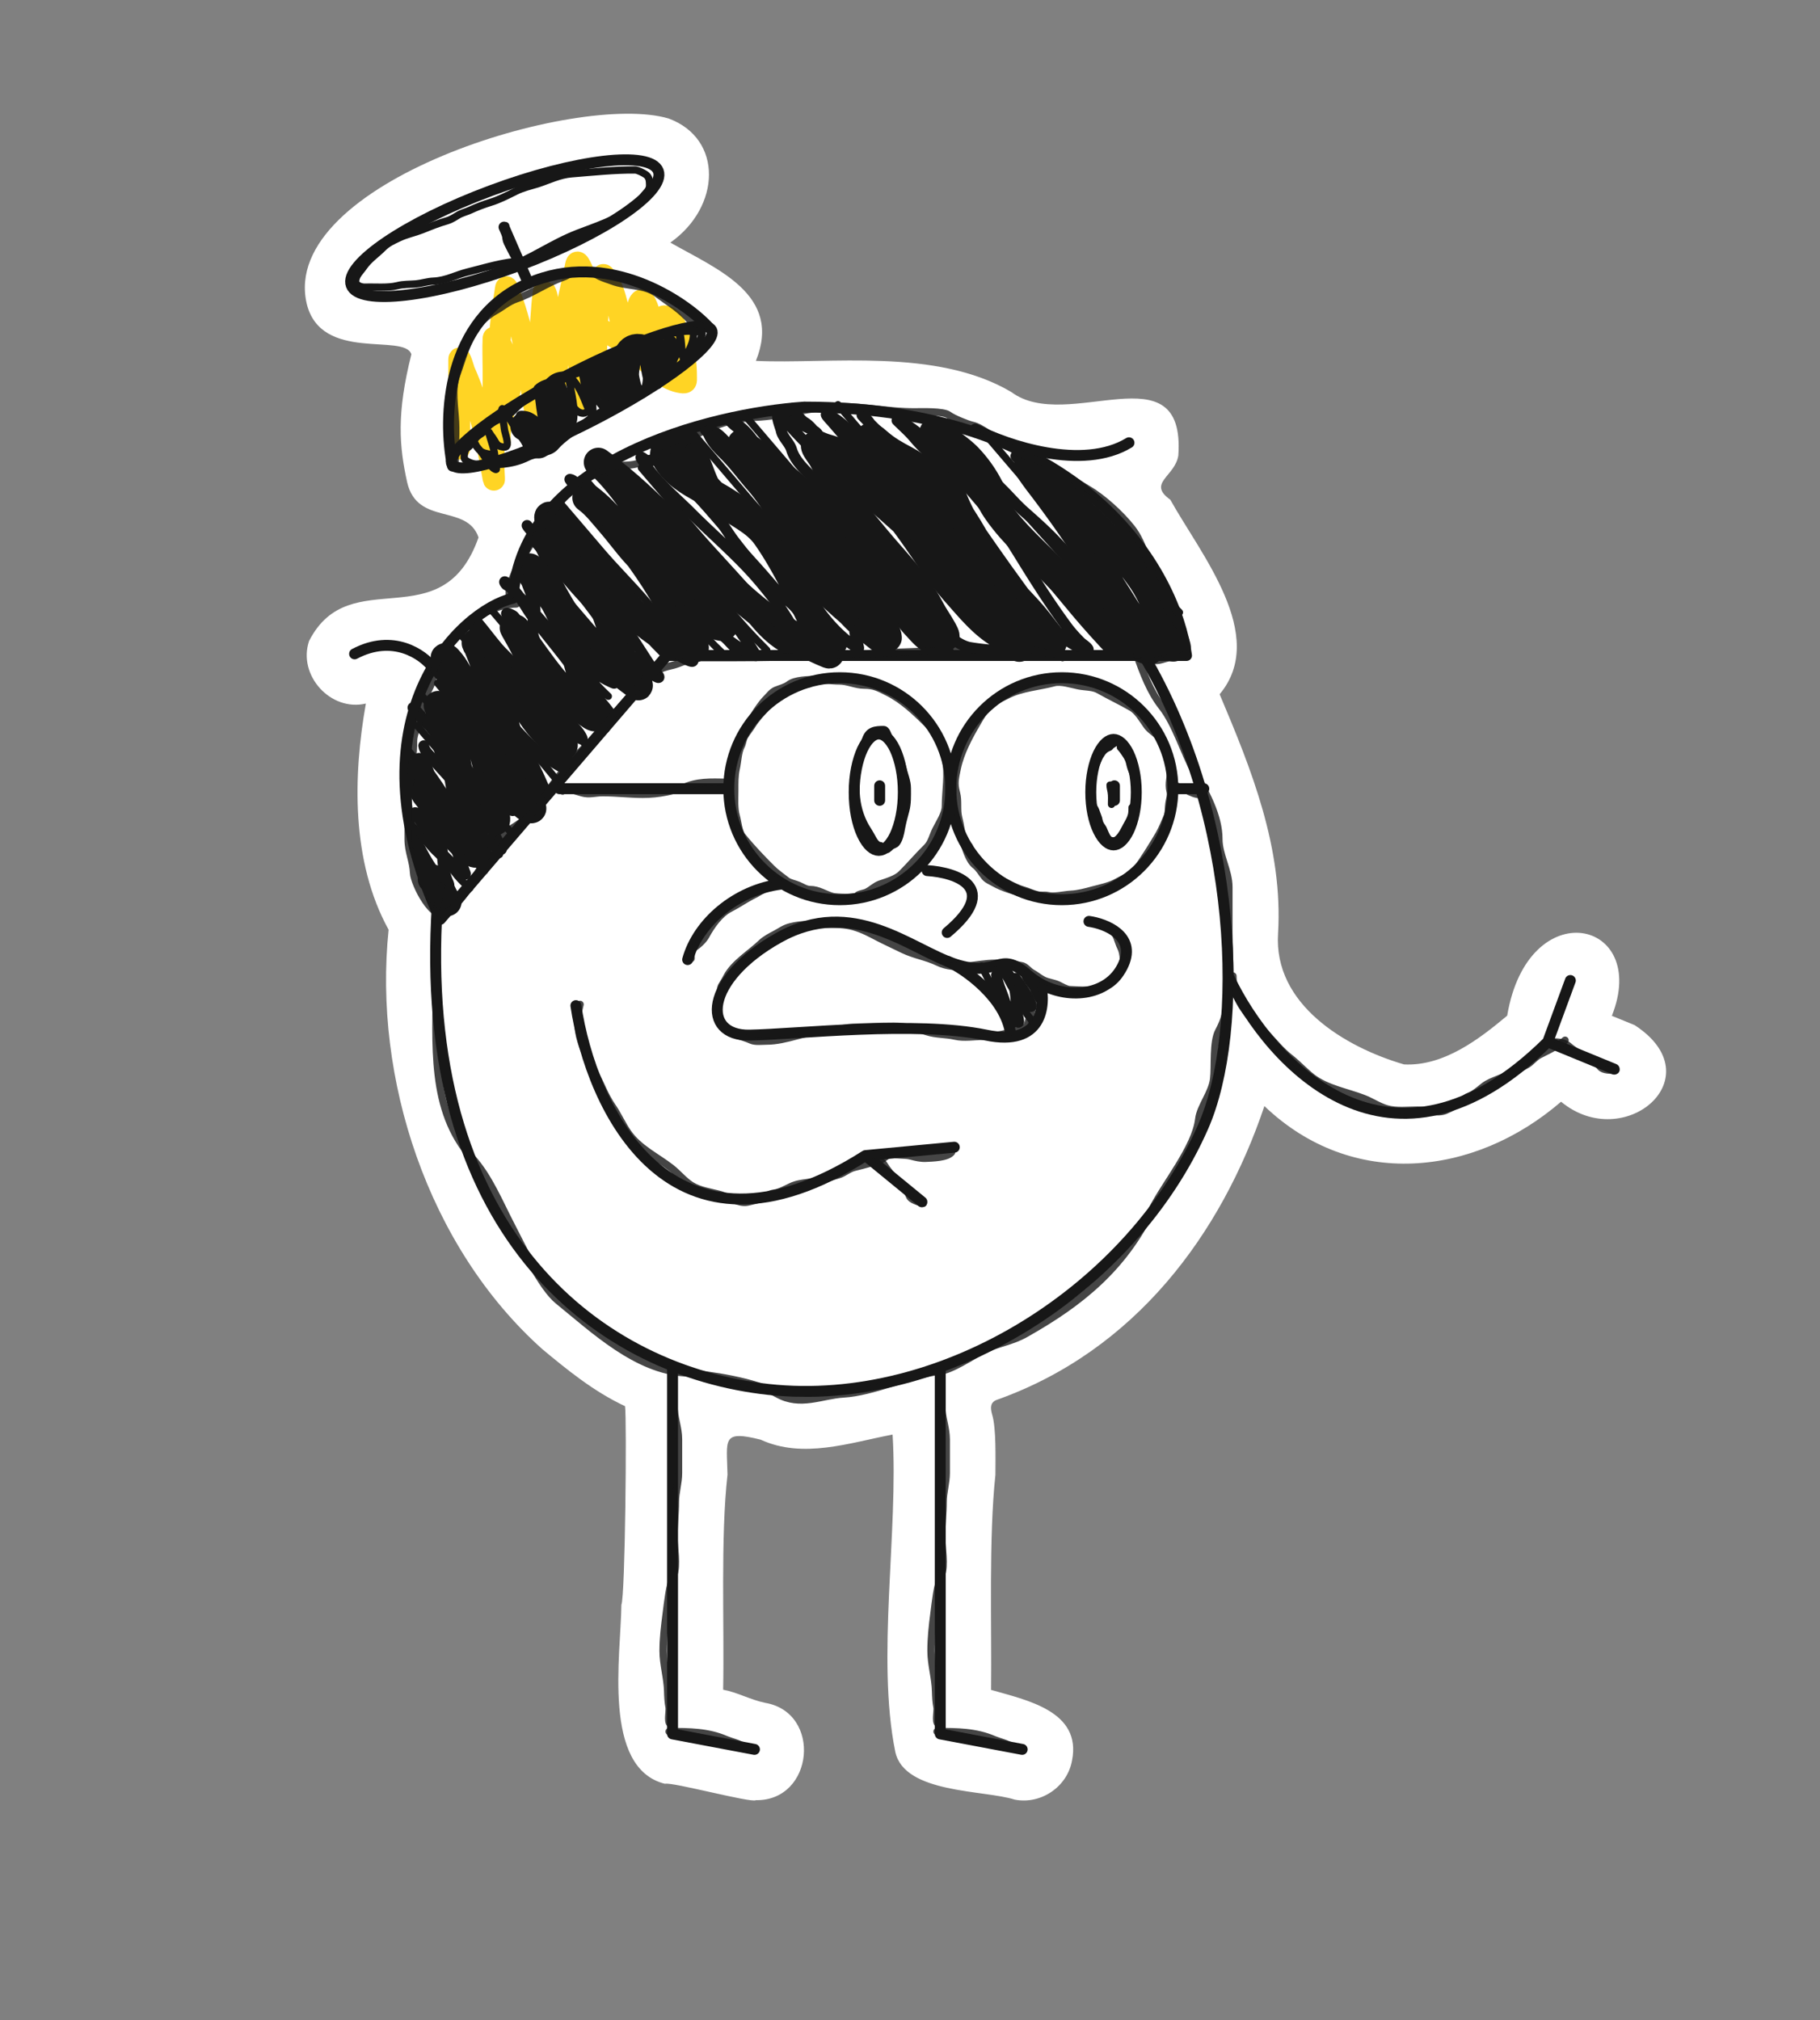 <svg width="400" height="444" fill="none" xmlns="http://www.w3.org/2000/svg"
  ><rect width="100%" height="100%" fill="#808080" stroke="none"/><path
    d="m359.252 225.32-5-2.04c8.44-21.2-18.44-27.28-23-.04-6.2 5.2-14 11.16-22.68 10.72-13-3.8-28.68-13.2-27.68-28.76 1.12-18.84-5.84-36.04-12.84-52.6 10.76-12.88-4.24-30.88-10.84-42.76-5.16-3.68 1.04-5.08 1.76-9.72 1.64-23.68-24.4-4.72-36.72-13.96-16.6-9.8-40.08-6.08-56.12-6.84 5.88-14.56-8.6-20.16-18.8-26 11.12-7.84 11.64-22.84-.4-27.28-20.16-5.92-85.72 14.2-79.52 40.72 3.16 12.96 21.52 6.4 23 11.12-3.28 13.04-2.68 20.2-.92 28.16 2.24 9.6 13.08 4.6 15.68 12.08-7.96 22.64-28.28 5.2-37.24 22.76-2.56 7.52 4.72 15.6 12.48 13.76-2.8 15.72-3.28 34.72 5 49.72-3.4 32.6 8.56 69.68 33.84 92.24 5.08 4.2 11.08 9.2 18.12 12.48.4 2.92.04 41.68-.8 43.64-.12 11.08-4.28 35.92 9.56 39.36 1.44-.48 19.04 4.28 20 3.6 12.76.2 14.6-19.28 2-21.4-3.24-.68-6.12-2.32-9.2-2.88.28-14.24-.6-33.44.96-47.28-.16-7.72-1.32-9.84 7.28-7.68 9.32 4.28 19.56.68 29-1.12 1.32 21.12-3.6 49.2.6 69.76 2 9.2 19.56 8.32 26.24 10.48 5.76 1.12 11.56-2.8 12.6-8.6 2.16-10.88-10.04-13.28-17.8-15.52.16-14.24-.52-33.44.96-47.28 0-3.52.2-10.24-.72-13.24-.44-1.52-.44-2.76 1.16-3.28 30.24-10.8 49.16-36.28 58.68-64.52 19.24 18.4 46.04 15.56 65.2-.96 13.88 11.48 33.76-5.4 16.16-16.84Z"
    fill="#fff"
  /><path
    d="M100.927 98.624V79.073c0-1.304.986 2.219 1.123 2.53 3.243 7.344 4.929 14.887 6.273 22.755.468 2.741.149-.368.149-1.497V81.199c0-2.264-.113-4.564 0-6.827.043-.85 1.634 1.51 1.677 1.587 1.383 2.49 1.976 5.754 1.976 8.593 0 2.022-.851 3.837-1.377 5.749-.564 2.05-.928 3.99-.928 6.123v1.482c0-2.683-.305-5.413-.404-8.1-.226-6.088.146-12.152.673-18.218.223-2.565.603-5.07 1.018-7.605.072-.439.073-1.376.449-.48 3.234 7.7 4.37 16.123 5.659 24.328.35 2.226.695 4.468.958 6.706.221 1.877.27.788.27-.494 0-9.057-.016-18.011.748-27.036.071-.836.147-1.656.27-2.486.004-.025.109-.761.12-.748 1.206 1.61.739 5.53.748 7.365.031 5.986-.436 12.58 1.198 18.414.335 1.196.419.696.419-.344 0-5.266.602-10.443 1.497-15.63.824-4.774 1.932-9.484 2.934-14.221.286-1.35.331-2.557 1.228-.764 2.214 4.428 2.964 9.535 2.964 14.432 0 3.182.269 6.381.269 9.536 0 3.984.179-7.968.405-11.947.152-2.685.38-5.278.793-7.934.015-.094.237-2.653.689-2.2 1.658 1.658 2.392 4.637 2.964 6.796.962 3.636 1.424 7.222 1.677 10.959.1 1.487.209 2.94.209 4.43 0 1.744.051.175.15-.748.431-4 1.133-7.974 2.006-11.901.174-.785.386-3.534 1.198-3.997 1.723-.985 3.631 11.784 3.652 13.353.003.199-.106 1.955.06.958.401-2.403.542-4.815.689-7.245.031-.518-.332-3.563.659-3.563 2.063 0 3.078 3.699 3.563 5.135.909 2.69 1.227 5.422 1.227 8.248 0 .98.12 1.292-1.033 1.123-3.246-.475-6.017-3.133-8.383-5.195-2.69-2.344-5.441-4.465-8.638-6.078-1.794-.905-3.563-1.606-5.12-2.904-.493-.41-1.348-1.872-1.348-.629 0 6.076 1.617 12.131 1.617 18.205 0 5.271-.808-10.523-.808-15.795 0-2.42.014-4.782.254-7.185.12-1.199.015 1.018.015 1.302"
    stroke="#FFD424"
    stroke-width="4.8"
    stroke-linecap="round"
  /><path
    d="M96.852 190.4c-.44 4.04-.76 7.92-.92 11.72-3.28 69.88 36.36 99.32 72.96 103.28 38.6 4.2 79.92-22.12 95.56-57.8 9.16-20.92 8.04-67.8-13.16-103.68"
    stroke="#171717"
    stroke-width="2.4"
  /><path
    d="M184.572 197.76c13.475 0 24.4-10.924 24.4-24.4 0-13.476-10.925-24.4-24.4-24.4-13.476 0-24.4 10.924-24.4 24.4 0 13.476 10.924 24.4 24.4 24.4Z"
    stroke="#171717"
    stroke-width="2.4"
    stroke-linecap="round"
    stroke-linejoin="round"
  /><path
    d="M233.372 197.76c13.475 0 24.4-10.924 24.4-24.4 0-13.476-10.925-24.4-24.4-24.4-13.476 0-24.4 10.924-24.4 24.4 0 13.476 10.924 24.4 24.4 24.4ZM159.972 173.36h-37M264.572 173.36h-6.8M203.772 191.36c6.4.4 16.24 3.68 4.4 13.6M270.172 215c9 18.88 35.6 48.08 70 14m0 0 4.96-13.48m-4.96 13.48 14.6 6M126.572 221.04c3.32 22.4 20.72 60.32 63.64 32.96m0 0 19.52-1.84m-19.52 1.84 12.4 10.16M147.812 301.12v80l18 3.4M206.652 301.12v80l18 3.4"
    stroke="#171717"
    stroke-width="2.4"
    stroke-linecap="round"
    stroke-linejoin="round"
  /><path
    d="M260.772 144.08h-114.2l-49.8 58c-20.4-44.4 4.4-67.88 16-70.6 1.76-30.24 43.4-40.6 64-42 61.6 0 81.64 36.4 84 54.6Z"
    stroke="#171717"
    stroke-width="2.4"
    stroke-linejoin="round"
  /><path
    d="M99.452 102.44c-2.2-10.64-1.44-32.24 16.64-40.16 17.28-7.56 34.2 3.72 39.68 9.68"
    stroke="#171717"
    stroke-width="2.4"
    stroke-linecap="round"
    stroke-linejoin="round"
  /><path
    d="M114.01 58.402c18.634-6.937 32.365-16.253 30.669-20.808-1.695-4.555-18.176-2.623-36.809 4.313C89.236 48.844 75.505 58.16 77.2 62.715c1.697 4.555 18.177 2.624 36.81-4.313ZM130.475 92.361c15.769-8.126 27.379-16.99 25.932-19.799-1.448-2.808-15.404 1.504-31.172 9.63-15.769 8.127-27.379 16.99-25.931 19.799 1.447 2.808 15.403-1.503 31.171-9.63Z"
    stroke="#171717"
    stroke-width="2.4"
  /><path
    d="m110.772 49.92 5.36 12.36"
    stroke="#171717"
    stroke-width="2.4"
    stroke-linecap="round"
    stroke-linejoin="round"
  /><path
    d="M198.532 174.12c0 3.72-.72 7.04-1.8 9.4-1.16 2.44-2.48 3.4-3.6 3.4s-2.44-.96-3.6-3.4c-1.12-2.36-1.8-5.64-1.8-9.4 0-3.76.72-7.04 1.8-9.4 1.16-2.44 2.48-3.4 3.6-3.4s2.44.96 3.6 3.4c1.08 2.36 1.8 5.68 1.8 9.4ZM249.732 174.12c0 3.4-.68 6.4-1.68 8.52-1.08 2.2-2.32 3.08-3.32 3.08s-2.24-.88-3.32-3.08c-1.04-2.12-1.68-5.12-1.68-8.52 0-3.4.68-6.4 1.68-8.52 1.08-2.2 2.32-3.08 3.32-3.08s2.24.88 3.32 3.08c1 2.12 1.68 5.16 1.68 8.52Z"
    stroke="#171717"
    stroke-width="2.4"
  /><path
    d="M95.132 146.72c-2.2-2.88-8.72-7.48-17.2-3m136.4-49.4c7 3.6 23.56 9.24 33.8 3M193.332 172.72v3.2M244.932 172.72v3.2M239.332 202.52c3.68.52 10.32 3.16 7.6 9.4-2.96 6.76-11.64 7.96-18.2 4.36m0 0c-1-.56-1.92-1.2-2.8-1.96-6.6-5.8-6.2.8-16-2.4s-22.4-15-38.8-5.8-17 21.6-6.4 21.4c10.6-.2 36.6-3.2 52 0 12.32 2.56 13.12-6.4 12-11.24Z"
    stroke="#171717"
    stroke-width="2.4"
    stroke-linecap="round"
    stroke-linejoin="round"
  /><path
    d="M208.332 211.32c3.68 1.68 12.68 7.88 13.8 16M151.132 210.92c2.2-8 10.52-15.32 20.6-16.6"
    stroke="#171717"
    stroke-width="2.4"
    stroke-linecap="round"
    stroke-linejoin="round"
  /><path
    d="M258.972 141.68c-4.28-4.64-7.12-10.56-11.12-15.4-3.28-3.96-7.24-7.28-10.48-11.28-1.68-2.08-2.84-4.4-4.32-6.6-.72-1.08-1.96-1.44-2.88-2.28-.8-.72-1.92-1.08-2.6-1.96-.48-.6-1.68-1.48-2.36-1.84-.6-.36-1.08-1.16-1.6-1.68-.96-1 .44.2.76.48 3.68 3.52 6.96 7.32 9.68 11.64 4.6 7.24 8.76 14.6 15.08 20.48 2.2 2.04 5.12 4.24 5.36 7.48.04.6.68 1.56.52 2.16-.24.88-2.76-1.12-2.92-1.24-2.96-2.44-5.44-5.6-7.88-8.56-4.24-5-8.24-10.08-12.84-14.8-2-2.04-4.08-3.88-6.2-5.76-1.92-1.68-3.48-3.6-5.32-5.36-3-2.92-6.28-5.92-9.04-9.08-.88-1.04-1.72-2.16-2.6-3.2-.32-.36-1.4-1.08-.92-1.08.64 0 1.48.96 1.92 1.32 1.68 1.36 3.4 2.52 4.92 4.08 2.44 2.56 4.4 5.48 5.8 8.72 1.32 3.04 2.04 6.24 3.6 9.16 4.52 8.36 12.2 13.76 17.84 21.2 1.24 1.64 2.52 3.24 4.12 4.56 1.68 1.44 1.92.2 1.16-1.44-2.64-5.64-9.08-8.2-13.08-12.76-2.56-2.92-4.16-6.48-7.08-9.08-2.6-2.36-4.68-5.32-7.16-7.8-2.48-2.48-4.52-5.44-7-7.92-2.72-2.72-6.08-4.48-8.84-7.12a30.272 30.272 0 0 0-5.16-3.92c-.2-.12-1.36-.56-1.16-.36 1.28 1.28 2.6 2.4 3.8 3.84 3.8 4.56 9.04 7.56 13.12 11.84 3.92 4.08 7 9.08 9.96 13.84 3.4 5.52 6.8 10.92 10.68 16.12.84 1.08 1.72 2.04 2.68 3 .52.52 1.36.96 1.72 1.56.24.4-.68.04-1-.04-2.8-.8-5.08-3-7.16-4.92-3.24-2.96-5.92-6.08-8.28-9.8-2.04-3.2-3.88-6.52-6.28-9.44-5.4-6.48-11-12.96-17.52-18.32-3-2.44-5.88-5.2-8.56-7.92-.16-.16-1.32-1.32-.68-.84.68.56 1.28 1.24 1.76 2 1.72 2.72 3.96 5.12 6 7.56 5.52 6.64 11.4 13 16.8 19.72 1.36 1.68 2.36 3.6 3.6 5.36 1.48 2.12 3.28 4.08 5.04 6 1.52 1.68 3.2 3.32 4.08 5.48.52 1.32 1.4 3.16 2.4 4.2.2.2 1.96 2.12 1.32 2.12-1.92 0-4.72-2.8-5.96-4.04-1.48-1.48-3.08-2.76-4.56-4.2-3.16-3-5.8-6.92-8.52-10.28-2.96-3.68-5.96-7.44-8.6-11.36-2.12-3.2-4.24-6.48-6.68-9.44-2.76-3.28-5.88-6.68-9.16-9.48-1.56-1.32-3.16-2.88-4.96-3.76-1.52-.76.16.92.68 1.52 3.64 4.2 7.2 8.44 11.2 12.28 6.6 6.32 13.68 12.84 18.72 20.52 2.8 4.24 5.48 8.68 7.96 13.08.56.96.92 1.72 1.32 2.72.72 1.84-1.32.72-2.24.28-4.6-2.28-7.84-6.36-11.2-10.12-4.52-5.12-7.88-10.96-12.04-16.36-3.8-4.96-8.24-9.16-12.2-13.92-1.44-1.72-3.04-3.2-4.4-5-.8-1.08-1.88-2.64-3.08-3.36-.84-.48-1.32-1.2-2.36-1.48-.8-.24-3.96-1.12-2.6.4 5.52 6.32 11.8 12.04 18.04 17.72 4.28 3.88 8.6 7.6 12.8 11.56 3.24 3.08 5.8 7.24 8.4 10.84 2.08 2.92 4.24 5.84 6.76 8.44.64.64 1.8 1.56 2.08 2.4.2.6-6.56-.32-7.28-.52-4.44-1.24-7.44-6.4-9.68-10-2.48-3.96-4.68-8.44-7.88-11.84-3.24-3.48-6.88-6.32-10.44-9.4-2.64-2.28-4.84-4.68-7.28-7.12-1.4-1.44-2.92-3.04-3.52-5.04-.44-1.48-2-2.72-2.28-4.2-.16-.76-1.48-3.84-.36-3.52 2.04.6 3.96 1.8 5.84 2.72 1.36.68 2.4.84 2.92 2.32 2.56 7.16 3.2 15 7.12 21.68 2.2 3.76 5.32 7.16 8.76 9.84 4.4 3.44 7.76 7.64 10.72 12.24.4.64 1.56 2.44 1.56 3.2 0 .48-3.28-.36-3.56-.44-2.12-.72-3.52-2.56-5-4.12-1.68-1.8-2.8-4.16-4.16-6.24-1.6-2.44-3.4-4.96-5.56-6.96-4.28-4.04-9.04-7.72-12.92-12.16-4.12-4.76-7.48-10.12-10.88-15.36-1.08-1.72-2.56-3.56-4.32-4.64-.2-.12-1.8-1-1.44-.68.44.44.84.84 1.32 1.2 3.96 2.88 5.32 8 8.4 11.6 3.4 4 7.2 7.72 10.16 12.08 3.8 5.68 7.76 11.68 10.72 17.84 1.04 2.16 2.2 4.28 3.12 6.48.08.16.92 1.48.6 1.48-.6 0-1.28-.56-1.72-.84-1.8-1.24-3.44-2.72-5.12-4.08-2.32-1.96-4.04-4.4-5.88-6.8-2.2-2.88-4.36-5.76-6.4-8.76-3.52-5.16-6.36-11.24-10.52-15.96-1.84-2.12-3.52-4.44-5.48-6.44-1.4-1.4-3.12-3-3.88-4.92-.16-.36-.8-.84-.8-1.24 0-.44 2.16.84 2.4.96 1.72 1.12 3.12 3.24 4.4 4.84 2.68 3.24 5.04 6.72 7.68 10 3.52 4.4 6.72 8.88 10.08 13.36 1.52 2.04 3.16 3.92 4.2 6.28.72 1.64 1.48 3.36 2.36 4.96.4.72.92 1.36 1.44 2 .36.48.28 1.72.36 2.28.16 1.2.6 2.28.84 3.44.16.84-.72-.16-1.2-.48-5.08-3.52-8.48-8.72-11.6-13.92-1.36-2.24-2.6-4.56-4.16-6.64-1.4-1.84-3.16-3.4-4.72-5.08-2.48-2.68-5.28-5.2-8.08-7.44-2.04-1.64-3.6-3.04-4.72-5.48-.64-1.36-1.52-2.64-2.36-3.88-.28-.4-1.8-3.84-1.52-4.2.68-.76 3.68 4.04 3.88 4.44 1.08 2.28 1.76 4.76 2.92 7 1.84 3.56 4.8 6.48 7.6 9.28 5.52 5.52 10.04 12.12 14.52 18.52 1.36 1.96 2.52 4.12 4.04 5.96.48.6 2.12 1.8 1.36 1.8-.32 0-.36-.36-.12-.48M182.852 143.76c-.28-1.76-2.12-3.56-3.12-4.92-1.28-1.68-2.64-3.36-4.24-4.76-3.24-2.92-6.64-5.84-9.4-9.2-1.6-1.92-3.12-3.88-4.64-5.84-1.2-1.52-2.16-3.28-3.4-4.76-2.08-2.52-4.48-4.72-6.52-7.24-1.56-1.92-3.56-3.4-5.48-4.96-.84-.68-1.12-.92-2.24-.92-.56 0-1.64.2-2.08-.16-1.68-1.32-.52.16.12 1.12 2.76 4.12 6.8 7.36 10.24 10.84 4.92 4.92 10.36 9.48 14.84 14.8 3.36 4 6.32 7.88 8.44 12.68.44 1.04 1.08 1.96 1.44 3.04.28.8-1.2.2-1.68.04-6.64-2.28-10.36-8.4-14.32-13.76-1.88-2.56-3.88-5.16-6.2-7.36-1.72-1.64-3.92-2.84-5.88-4.08-3.68-2.4-6.76-5.76-9.4-9.28-1.48-1.96-3.12-4.68-5.36-5.8-.56-.28-1.96-.6-1.32.24 2.72 3.52 5.4 6.72 8.68 9.76 4.72 4.36 9.72 8.16 13.48 13.48 3.32 4.72 6.08 9.84 9.56 14.48.12.2 1.84 2.92 1.8 2.92-1.28 0-2.6-1.04-3.6-1.72-2.28-1.48-4.52-3.2-6.44-5.16-4.56-4.68-8.48-9.96-13.08-14.56-3.48-3.48-6.96-7-10.44-10.48-2.08-2.08-4.12-4.2-6.24-6.24-.28-.24-.72-.56-1.12-.6-.08 0 1.32 1.8 1.56 2.08 4.96 6.16 10.36 11.96 14.68 18.6 3.12 4.76 5.84 9.56 8.48 14.64.68 1.28 1.28 2.84 2.08 4.04.44.6.32.84-.52.52-3.16-1.16-4.8-3.32-6.68-6-3.32-4.72-6.88-9.36-10.68-13.68-1.96-2.24-4.12-4.2-6.24-6.28-1.68-1.68-3.04-3.56-4.72-5.24-.08-.08-.92-.72-1.04-.52-.12.12 1.68 2.8 1.84 3.08 2.32 4.52 4.72 9.16 7.76 13.2 4.12 5.44 7.64 11.12 11.36 16.84.2.32 1.88 1.96 1.68 2.24-.32.48-4.2-2.96-4.44-3.16-3.04-2.64-5.52-5.52-7.88-8.8-4.84-6.68-10.04-13-15.12-19.52-.48-.6-1.12-1.2-1.52-1.88-.12-.2.88 1.16 1.04 1.44 2.56 4.08 4.16 8.64 6.48 12.84 3.32 5.92 7.16 11.56 10.2 17.64.48.92.8 1.88 1.4 2.72.12.16-1.72-.76-1.92-.88-4.36-2.48-7.8-5.92-11.2-9.56-2.52-2.72-4.84-5.68-7.44-8.28-1-1-1.84-2.2-3.08-2.88-.24-.16-.72-.96-.2-.6.84.56 1.64 1.52 2.28 2.28 1.4 1.64 2.36 3.64 3.68 5.36 1.8 2.36 3.64 4.64 5.48 6.96 2 2.52 3.92 5.08 5.92 7.6 1.76 2.2 3.84 4.2 5.48 6.52 1.24 1.8-3.24-1.56-3.4-1.68-3.8-3.08-7.68-5.96-10.64-9.92-1.72-2.32-3.84-6.12-2.6-9.16.92-2.28-.76-5.64-1.52-7.72-.08-.28-1.68-2.52-1.52-2.68.72-.72 3.36 2.32 3.64 2.6 3.32 3.52 6.24 7.88 10 10.92 1.96 1.6 3.6 3.72 5.24 5.64 1.28 1.52 2.28 2.64 3.96 3.56 1.36.76 3.2 2.84 4.84 2.84"
    stroke="#171717"
    stroke-width="2.4"
    stroke-linecap="round"
  /><path
    d="M132.892 160c-3.04-.28-5.6-3.08-7.28-5.44-1.96-2.76-4.52-5.24-6.32-8.04-1.8-2.84-2-6.28-4.48-8.76-.68-.68-1.24-1.56-1.88-2.28-.24-.28-1.76-.96-1.6-.56a35.54 35.54 0 0 0 2.88 6.12c2.16 3.76 5.32 7.08 7.12 11.04.84 1.88 1.76 3.72 2.6 5.6.44 1 1.24 2.04 1.56 3.08.52 1.72-2.16-.84-2.48-1.12-5.48-5.04-9.24-11.72-14.2-17.28-1.04-1.16-2.32-2.16-3.4-3.28-.4-.4-.64-.92-1.04-1.32-.88-.88 1.76 1.72 2.56 2.6 3.6 4.04 6.96 8.6 10.88 12.28 2.56 2.36 5.44 4.36 7.92 6.76.84.8 1.68 1.72 2.16 2.76.28.64-.4.12-.84-.16-2.36-1.56-4.44-3.84-6.32-5.92-1.6-1.76-3.16-3.44-4.6-5.36-1.08-1.48-2-3.12-3.12-4.52-1.36-1.68-3.04-3.04-4.4-4.76-.48-.64-4.2-3.36-4.24-3.24-.48 1.76 2.2 4.44 3.12 5.6 2.48 3.12 4.68 6.48 7.08 9.68 1.56 2.08 2.88 4.32 4.24 6.48 1.08 1.72 2.48 3.24 3.48 5 .52.88.88 1.48 1.16 2.48.12.36.64.88.52 1.28-.08.36-3.64-2-3.92-2.2-4.56-3.12-7.92-7.8-11.72-11.72-2.24-2.32-3.88-5.08-5.96-7.52-.6-.68-2.04-3.24-3.12-3.24-.28 0 .36.48.52.68.76.8 1.48 1.64 2.2 2.44 2.12 2.28 4.28 4.6 6.24 7.04 4.36 5.4 8.28 11.84 11 18.24.4.96 1.48 2.2-.04 1.24-2.48-1.52-4.44-3.88-6.48-5.92-2.68-2.68-5.4-5.32-7.8-8.24-2.2-2.64-4.2-5.44-6-8.36-.96-1.52-4.56-5.48-3.32-4.2 2.64 2.64 4.56 5.84 6.68 8.84 2.44 3.44 4.48 7.48 6 11.44 1.12 2.92 2.16 6.12 3.56 8.92.32.68 1.8 2.76.28 1.72-4.88-3.24-8.44-7.16-12.08-11.76-1.48-1.84-2.92-3.64-4.52-5.4-1.08-1.2-2.44-2.28-3.44-3.52-.68-.88-2.28-2.76-.4-.76 4.72 5.08 8.84 11.2 12.24 17.24 2.04 3.68 3.76 7.56 5.6 11.36.08.16.88 1.72.68 1.64-2.08-.6-3.96-2.84-5.44-4.28-3.6-3.4-7.8-6.96-10-11.48-.68-1.4-.96-3-2.28-4.04-.84-.64-.2.56.04.8 1.56 1.84 2.92 3.84 4.24 5.84 2.68 3.92 4.72 8.16 7.08 12.24.36.6 2.12 3.12.68 2.6-1.8-.6-3.52-2.76-4.72-4.08-2.8-3.16-5.2-6.68-7.16-10.44-.16-.28-1.88-2.84-2.2-2.64-.12.08.76.92.76.92.68.72 1.28 1.44 1.92 2.2 1.52 1.68 2.52 3.6 3.72 5.48 2.4 3.88 3.88 7.92 5.44 12.16.28.8-1.44-.76-1.6-.92-1.32-1.24-2.6-2.4-3.76-3.76-1.92-2.2-3.08-4.84-4.8-7.2-.32-.44-1.32-1.52-.8-1.44.96.08 2.48 2.12 3.04 2.8 1.16 1.48 2.92 4.24 2.92 6.24 0 1.88.4 4.4 1.16 6.12.68 1.48-.16 1.04-1.16.04-1.88-1.88-3.64-4.84-4.84-7.2-.44-.88-1.64-2.08-.4-2.08"
    stroke="#171717"
    stroke-width="2.4"
    stroke-linecap="round"
  /><path
    d="M93.132 163.92c.12 1.12 1.16 1.96 1.84 2.76 1.24 1.48 2.56 2.84 3.84 4.28.92 1 2.12 2.68 3.44 3.12M219.012 214.32c.16 1.64 1 3.4 1.52 4.92.24.68.4 1.32.76 1.88.44.68 1.28 1.24 1.56 2.04.2.56 1.08 2 1.04 1.4-.04-.6-.24-1.2-.32-1.8-.16-1.2-.2-2.4-.32-3.6-.12-1.48-.4-2.72-1.16-4.04-.24-.44-.52-1.08-.8-1.44-.4-.52.76 1.12 1.12 1.68.84 1.32 1.64 2.64 2.64 3.84.32.36.68.8.92 1.2.28.44.96 1.52.52.2-.64-2-2.16-3.84-3.32-5.56"
    stroke="#171717"
    stroke-width="2.4"
    stroke-linecap="round"
  /><path
    d="M152.412 73.52c0 1.4-.56 2.6-1.16 3.84-.12.28-.4 1.84-.68 1.92-.8.24-.68-4.96-1.16-5.84-.64-1.2-.24-.56-.08.28.24 1.28.2 2.2-.24 3.4-.28.8-.88 1.48-1.12 2.36-.16.6-.32 1.4-.6 1.92-.52.96-1.12-.52-1.12-.88 0-1.44-.24-3.16 0-4.56.16-.76.16-1.04.92-1.28 1.32-.48.84 1.88.6 2.64-.68 1.88-2.24 3.2-2.72 5.2-.08.24-.04 2.24-.48 2.2-.56-.08-1-1.52-1.24-1.92-.56-1-.96-2.08-1.32-3.16-.28-.8-.4-1.6-.52-2.4-.12-.6-.96-2.16-.52-1.76.44.44.64 1.76.76 2.32.32 1.52.4 3.04.4 4.6 0 1.12-.16 2-.4 3.08-.04.2-.08.96-.24 1.12-.52.52-1.2-1.4-1.24-1.56-.72-1.84-.56-4.48-2.04-5.96-.28-.28-1.12-.68-1.52-.76-.32-.04.44 5.56.52 6.16.12.96.68 3.4-1 2.12-1.36-1.08-1.96-3.2-2.68-4.68-.76-1.56-.72.8-.76 1.48-.08 1.96 0 3.84.6 5.68.16.48.88 1.68.2 1.24-1.84-1.2-3.36-3.96-4.08-6-.32-.88-.64-2.2-1.44-2.76-.2-.16.08 1.12.08 1.16.28 1.4.48 2.8.76 4.2.2.96.64 2.24.36 3.24-.08.36-.72.68-1.04.68-1.6 0-2.6-1.96-3.32-3.2-.6-1.04-1.12-2.28-1.56-3.36-.56-1.4.64 3 1.08 4.44.28.84 2.32 7.2-.44 5.56-2.4-1.4-2.68-5-4.96-6.28-1-.56-.04 1.68.08 2.12.36 1.2.68 2.36.96 3.6.08.4.2 1.4.44 1.72.56.76-.24.96-.92.6-1.6-.84-1.64-2.04-2.2-3.56-.44-1.12-1.6-1.4-2.8-1.4-1.48 0 .8 4.52 1.16 5.36.16.32.32.64.44.96.12.28-.96-.52-1.04-.6-1.68-2.16-2.92-4.6-4.48-6.8-.4-.56-.4.28-.36.56.08 1.24.44 2.44.56 3.72.08.84.96 2.96.52 3.76-.24.44-1.2.16-1.52.04-.8-.28-1.08-1.24-1.56-1.88-.28-.36-.52-.68-.72-1.04-.72-1.28.88 2.84 1.08 4.32.04.24.6 3.72.4 3.72-.68 0-1.68-1.44-1.96-1.92-.6-.96-1.36-2.04-2.12-2.88-.44-.48-.52-1.16-1.08-1.56-.52-.36.68 1.04 1.04 1.56.92 1.32 1.76 1.16 3.08 1.56"
    stroke="#171717"
    stroke-width="1.6"
    stroke-linecap="round"
  /><path
    d="M143.972 84.08v-6.12c0-.8-.4-2.76.52-3.04.8-.2 1.08 1.84 1.16 2.24.16 1.24.12 2.24-.48 3.32-.2.36-1.4 4.24-2.36 3.76-.6-.32-.8-1.48-.92-2.04-.28-1.48-.6-3.04-.6-4.56 0-.68-.08-2.84-.56-.92-.68 2.6-1.36 5.04-1.36 7.72 0 .24.16 1.88-.24 1.72-1.32-.52-1.8-2.96-2.08-4.12-.16-.72-.32-1.44-.44-2.16 0-.04-.2-.88-.2-.88-.32.12-.48 1.36-.6 1.64-.36.76-.76 1.52-1.04 2.36-.52 1.64-.2 3.52-.24 5.24-.04 1.16-2-1.08-2.12-1.24-1.12-1.84-2.4-8.04-2.48-5.92-.12 3.4.4 6.88.4 10.28 0 .96-1.28-2.12-1.4-2.36-.8-1.96-1.44-3.64-2.8-5.28-.8-.92-1.28-1.36-1 .12.48 2.68 1.28 5.68.92 8.4-.12.88-.68 1.28-1.48 1.24-1.64-.08-2.68-2.28-3.44-3.4-.76-1.12-1.24-2.4-2.08-3.48-1.08-1.48-.6 1.36-.52 2 .32 3 1.16 6 1.08 9.04-.04.72-1.32-.44-1.52-.68"
    stroke="#171717"
    stroke-width="1.6"
    stroke-linecap="round"
  /><path
    d="M257.892 142.12c0 .44-.44-.88-.48-.96-.84-2.2-1.8-4.4-2.72-6.56-1.2-2.96-2.24-5.24-4.12-7.88-2.76-3.88-5.84-7.2-9.2-10.56-3-3-6.2-5.52-9.44-8.2-1.68-1.4-3.2-2.92-4.72-4.48-2.72-2.8-.08.96.84 2.16 8.48 10.96 16.04 22.92 23.28 34.72.28.48 1.52 2.72 1.12 2.6-2.72-.84-5.28-3.16-7.44-4.88-4.68-3.76-9.04-7.88-13.2-12.2-4.24-4.4-9-8.44-12.52-13.48-2.2-3.12-3.4-6.88-5.68-9.88-1.2-1.56-3.16-4.12-5.16-4.68-.64-.2-1.88-1.44-2.36-1.92-.4-.4-1.12-1.36-.72-.56 1.12 2.56 1.48 5.08 2.08 7.84 1.2 5.36 3.2 10.04 6.28 14.56 4.04 5.84 8.12 11.6 12.4 17.28 1.56 2.04 5.68 8.24 5.12 5.72-.08-.32-.44-.6-.6-.84-1.2-1.48-2.28-3-3.52-4.44-2.24-2.64-4.76-5.04-7-7.68-3.08-3.6-4.88-7.68-7.28-11.64-3.48-5.72-7.92-11.84-14-15.04-2.2-1.16-4.04-2.2-5.92-3.84-.28-.24-1.28-1.16-1.64-1.16-.2 0 1.44 3.32 1.52 3.48 1.88 3.68 3.92 7.32 6.28 10.72 3.2 4.6 7.8 7.84 11.44 12 2.76 3.16 5 6.6 7.36 10.04 1.4 2 3.52 4.44 4.44 6.72.4 1 .8 2.2 1.56 3 .56.64-.76-.48-.8-.52-2.48-2.48-4.48-5.24-6.56-8.04-2.6-3.56-5.2-7.24-8.12-10.56-2.52-2.88-5.32-5.4-7.72-8.36-3.6-4.48-7.56-8.08-11.88-11.8-1.72-1.48-3.52-2.92-5.68-3.72-.96-.36-1.92-.52-2.88-.96-2.4-1.12.08 1.64.64 2.72 1.72 3.16 3.24 6.4 5.2 9.44 1.88 2.88 4.2 5.48 6.4 8.16 4.16 5.04 8.84 9.56 11.88 15.4.84 1.64 1.96 3.16 2.8 4.72.52 1 1.16 2.12-.72 1.04-4.12-2.32-6.96-6.2-10.04-9.68-4.84-5.48-9.24-11.4-14.68-16.32-2.72-2.44-5.32-5-8.08-7.4-2-1.72-4.08-3.36-6.04-5.16-.92-.8-1.84-1.6-2.84-2.24-.4-.24-1.92-1.52-1.72-1.24 2.68 4.16 5.76 8.08 8.56 12.2 2.68 3.92 5.76 7.76 9.16 11.08 2.72 2.68 5.32 5.6 7.92 8.4 1.96 2.12 4.12 4.72 5 7.52.28.84 1.32 2.6 1.32 3.4 0 .36-1.76-.92-1.76-.92-3.84-2.48-7.24-5.4-10.56-8.48-8.2-7.64-15.92-16.52-25.84-22-3.96-2.2-8.4-4.2-10.56-8.28-.52-1-.16-1.08.88-1.4 1.52-.48 2.4.96 3.24 2 2.6 3.24 4.68 6.56 8.04 9.08 3.44 2.56 7.6 4.16 10.08 7.72 4.8 6.88 8.28 14.92 12.04 22.44.24.48 2.44 3.76 1.56 3.4-7.64-3.08-15.12-8.44-21-14.04-9.6-9.16-18-19.44-28.68-27.36-2.04-1.52-.32-.28.6.64 2.88 2.88 5.24 6.28 7.68 9.56 2.88 3.88 6.24 7.44 9.16 11.36 2.6 3.52 4.8 7.32 7.36 10.84.48.64 3.16 3.48.88 2.88-3.72-.96-6.6-4.2-9.2-6.76-3.12-3.12-6.4-6.16-9.32-9.44-1.96-2.2-3.68-4.6-5.64-6.84-1.4-1.6-2.8-3.44-4.44-4.72-.16-.12-1.16-.92-.44-.4 2.44 1.84 4.48 3.96 6.4 6.36 4.72 5.92 9.28 12.16 12.68 18.96 1.16 2.32 2.92 4.36 3.96 6.76.32.76 1.04 1.16-.36.84-7.16-1.6-13.32-8.28-18.32-13.16-3.36-3.28-7.76-6.04-10.52-9.8-1.2-1.64-1.8-3.08-2.24-5.04-.52-2.28 1.36.4 2.08 1.2 6.56 7.2 9.76 16.56 12.68 25.64.6 1.8 1.2 3.64 2.08 5.32.64 1.2 1.6 2.12 2.2 3.36.16.32 1 1.2.32.72-1.4-1.04-2.8-2.08-4.16-3.2-4.04-3.24-7.52-7.6-10.88-11.48-2.28-2.6-4.44-5.4-6.44-8.2-.68-.92-1.28-2-2.08-2.8-.44-.44 1 .84 1.4 1.36 4.32 5.12 7.32 12.28 9 18.68.96 3.64 2.16 7.12 3.48 10.64.4 1.04 1.28 2.72-.44 1.6-6.84-4.4-11.24-11.48-15.92-17.92-1.28-1.76-1.32-1.84-.16.2 3.68 6.44 6.28 13.68 8.64 20.68.28.88 2.44 5.04.52 3.56-3.68-2.88-5.92-5.88-8.2-9.96-2.16-3.88-4.6-8.2-8.2-10.92-.56-.4-1.4-.84-1.84-1.4-.4-.52.4.96.44 1 3.6 8.72 5.96 17.68 8.44 26.76.64 2.4 1.24 4.92 2.36 7.16.24.48 1.24 1.48.72 1.4-1.48-.24-3.24-2.76-4.12-3.76-2.12-2.4-3.88-4.84-5.44-7.64-2.32-4.16-3.24-8.84-4.56-13.4-.68-2.4-1.72-4.56-3.12-6.64-.44-.64-1.84-2.32-1.64-1.6.4 1.36 2 2.56 2.68 3.84 1.28 2.36 2.04 5.04 2.88 7.6 1.32 4.08 2.72 8.16 3.72 12.32.4 1.64.44 3.44 1.16 4.96.24.48.36.8.36 1.36 0 1.28-.12 2.64.08 3.92 0 .12.44 1.8.04 1.72-2.08-.48-4.56-3.92-5.56-5.6-1.72-2.84-2.64-6.16-4.12-9.12-1.6-3.16-1.48-6.92-2.64-10.24-.36-1.04.08.08.28.44 1.36 2.48 2.2 5.04 2.8 7.8 1.4 6.56 2.16 13.28 3.72 19.8.2.88.44 2.6 1 3.32.04.04.6.48.56.56-.8 1.16-6.68-5.68-7-6.2-1.2-1.88-2.2-3.84-3.44-5.72-.28-.4-.84-.96-1-1.36-.6-1.36-.64-2.88-1.64-4.08-.8-.96 1.16 2.4 1.36 2.8 1.68 3.4 3.48 6.04 7.36 6.76M98.252 198.2c-1.32-1.48-1.64-3.96-3.24-5M133.372 84.28c.04-.96.44-1.68 1-2.48.48-.68.48.76.64 1.32.28.84.64 2.48 1.32 3.08.44.4.84-3.96.88-4.28.36-2.48.64-6.16 4-5.16 1.44.44 2.48 1 4 1M123.332 93.12c0-2.12-1.76-3.56-1.76-5.6M118.332 97.56c-.76-.88-1.68-3.84-2.96-3.84"
    stroke="#171717"
    stroke-width="6.4"
    stroke-linecap="round"
  /><path
    opacity=".8"
    d="M97.212 194.72c-.76 2.2-1.16 4.48-1.32 6.8-.4 4.6 0 9.36 0 13.96 0 14-1.52 28.52 7.92 39.12 3.72 4.2 5.92 9.68 8.52 14.68 2.32 4.48 6.68 13.68 10.36 16.64 7.88 6.4 17.2 15.24 27.88 15.84 5.32.32 15.48 1.92 20.28 4.64 5.04 2.84 9.68.28 14.56 0 6.32-.36 14.56-4.2 20.96-4.96 2.84-.32 7.08-3.28 9.84-4.68 3.08-1.56 6.16-1.84 9.28-3.64 12.12-6.84 21.36-14.4 27.64-27.16 2.8-5.64 9.56-13.68 10.32-19.96.32-2.8 2.96-5.8 3.28-8.88.32-2.76-.2-8.12 1.12-10.52 3.48-6.36 2.24-14.52 2.24-21.64v-10c0-3.52-2.2-7.04-2.2-10.52 0-5.08-2.84-10.08-5.2-14.44-2.48-4.52-4.32-10.88-7.36-14.72-2.56-3.24-4.08-7.36-5.56-11.52"
    stroke="#171717"
    stroke-width="1.6"
    stroke-linecap="round"
  /><path
    opacity=".8"
    d="M177.812 150.32c-1.8 0-3.64.92-5.24 1.76-1.64.88-2.84 2-4.08 3.4-1 1.12-2.32 2.52-3.08 3.76-.52.88-1.24 1.68-1.76 2.6-.4.68-.4 1.48-.76 2.16-.68 1.24-.76 3.52-1.08 4.92-.36 1.6-.32 3.28-.32 4.92 0 1.72-.16 3.88.32 5.52.32 1.12.56 3.52 1.28 4.4 1.92 2.4 4.24 4.84 6.48 7.08 1.04 1.04 2.28 1.88 3.4 2.76.56.44 1.84.68 2.56 1 .76.32 1.64.92 2.48.92 1.92 0 3.24 1.04 4.96 1.52.68.2 4.96.4 5.36-.12.36-.44 1.64-.56 2.16-.84 1.04-.52 1.8-1.36 2.92-1.76 1.48-.52 3.56-1.08 4.72-2.24 1.92-1.92 3.6-3.92 5.56-5.84 1.04-1.04 1.32-2.64 2-3.92.72-1.44 2.08-3.48 2.08-5.08 0-3.4.76-7.04 0-10.48-.32-1.44-.52-3.04-1.24-4.32-.88-1.52-1.76-2.32-3-3.6-2.44-2.44-5.28-5.08-8.4-6.64-1.96-1-3-1.6-5.24-1.6-1.8 0-3.6-.92-5.4-.92-1.72 0-3.44-.32-5.24-.32-1.6 0-4.56.08-5.84 1.08-.84.64-1.96.88-2.92 1.28-.88.4-1.28 1.04-2 1.76-1.2 1.2-3 3.8-4.08 6.2M213.012 186c.48 1.72 1.84 3.28 3.08 4.6 1.28 1.36 2.72 2.2 4.36 3.04 1.36.68 3.04 1.6 4.48 2 1 .28 1.96.76 3 1.04.76.2 1.56 0 2.32.16 1.4.36 3.64-.2 5.08-.28 1.64-.08 3.28-.52 4.88-.96 1.68-.44 3.8-.88 5.32-1.76 1-.6 3.28-1.48 3.96-2.4 1.84-2.48 3.64-5.36 5.24-8.08.72-1.24 1.24-2.68 1.84-4 .28-.64.2-1.96.32-2.72.12-.84.48-1.8.28-2.64-.48-1.84.16-3.4.2-5.16 0-.68-.92-4.88-1.52-5.16-.52-.24-1-1.4-1.36-1.88-.76-.84-1.8-1.36-2.48-2.36-.92-1.28-1.96-3.16-3.4-3.96-2.36-1.36-4.76-2.48-7.16-3.84-1.28-.72-2.92-.6-4.36-.88-1.6-.32-3.96-1.12-5.48-.68-3.32.88-7.08 1.08-10.24 2.72-1.32.68-2.84 1.28-3.92 2.32-1.24 1.24-1.84 2.32-2.72 3.84-1.76 3-3.6 6.44-4.32 9.84-.44 2.16-.8 3.32-.2 5.48.48 1.72.04 3.72.48 5.44.44 1.64.6 3.4 1.04 5.12.4 1.56 1.28 4.4 2.6 5.36.84.64 1.36 1.68 2.04 2.48.6.76 1.36.96 2.24 1.48 1.48.84 4.48 1.92 7.08 2.32M160.812 171.96c-3.24 0-6.56-.36-9.6.76-3.28 1.2-6.4 1.88-9.92 1.88-3 0-5.72-.36-8.84-.36-1.68 0-2.92.48-4.52.04-1.24-.36-3.2-1.12-4.28-.4M263.892 174.68c-2.32 0-3.96-2-6.24-2M270.972 214.52c0 5.44 3.48 8.88 7.08 12.48 1.92 1.92 3.36 3.88 5.52 5.56 1.68 1.32 3.12 2.92 4.8 4.24 3.2 2.48 7.6 3.2 11.24 4.6 1.8.68 3.4 1.8 5.2 2.32 2.12.6 4.56.28 6.8.28 1.84 0 4.4.8 6.08.08.84-.36 1.44-.68 2.28-1.12 1.04-.56 1.84-1.64 2.96-2.04 1-.36 2.28-1.44 3.12-2.12.96-.76 2.16-1.2 3.24-1.64 2.24-.88 4.16-1.96 6.24-3.12 1.04-.56 1.72-1.64 2.84-2.2 1.08-.56 2.2-1.08 3.28-1.72.8-.48 1.64-.8 2.32-1.48"
    stroke="#171717"
    stroke-width="1.6"
    stroke-linecap="round"
  /><path
    opacity=".8"
    d="M340.692 229c1.28 0 3 0 3.96.84.76.68 2.6 2 3.56 2.24 1.04.32 2.84 1.56 3.52 2.44.64.8 2.44.72 3.4.72M127.492 220.76c-1.56 5.8.84 10.36 3.28 15.08 1.32 2.52 2.16 4.96 3.76 7.32 1.28 1.84 2.16 3.92 3.44 5.76 2.36 3.48 6.44 5.36 9.56 7.8 1.52 1.2 2.8 2.8 4.36 3.8 1.88 1.2 4.32 1.48 6.48 2.08 1.76.48 4 2 5.88 1.64.92-.2 1.6-.36 2.52-.6 1.16-.36 2.24-1.28 3.44-1.4 1.08-.12 2.6-.96 3.64-1.44 1.16-.56 2.44-.72 3.6-.88 2.4-.36 4.6-1 6.92-1.72 1.16-.36 2.12-1.28 3.36-1.6 1.24-.32 2.44-.6 3.64-.96.92-.28 1.84-.44 2.68-.96.48-.32 1.4-1.16 1.96-1.04 1.36.36 2.88.12 4.24.48 1.08.28 2.08.52 3.2.48 1.44-.08 4.72-.12 5.68-1.32"
    stroke="#171717"
    stroke-width="1.6"
    stroke-linecap="round"
  /><path
    opacity=".8"
    d="M190.732 254.12c1.24.32 2.88.76 3.6 1.92.52.88 1.96 2.8 2.8 3.32.92.6 2.32 2.4 2.72 3.48.4 1 2.12 1.36 3.08 1.64M148.132 302.44v6.52c0 2.56 1 4.84 1 7.4v7.4c0 2.2-.68 4.2-.68 6.36 0 2.44-.32 5.12-.32 7.64 0 2.32.8 6.32-.08 8.48-1 2.56-1.28 5.72-1.64 8.48-.36 2.76-.68 5.32-.68 8.16 0 3 .92 5.84 1 8.84.04 1.28.08 2.36.32 3.6.12.76-.4 3.08.2 3.56.56.44.04 1.68.84 2.12 1.28.68 3 .88 4.4.96 2.2.12 4.44 1.36 6.6 1.36 1.8 0 3.12 1 4.76 1 1.88 0 .2.12-.44-.4-.92-.72-2.68-1.08-3.8-1.56-4.08-1.76-8.08-1.76-12.56-1.76M206.972 302.44v6.52c0 2.56 1 4.84 1 7.4v7.4c0 2.2-.68 4.2-.68 6.36 0 2.44-.32 5.12-.32 7.64 0 2.32.8 6.32-.08 8.48-1 2.56-1.28 5.72-1.64 8.48-.36 2.76-.64 5.32-.64 8.16 0 3 .92 5.84 1 8.84.04 1.28.08 2.36.32 3.6.12.76-.4 3.08.2 3.56.56.44.04 1.68.84 2.12 1.28.68 3 .88 4.4.96 2.24.12 4.44 1.36 6.6 1.36 1.8 0 3.12 1 4.76 1 1.88 0 .2.12-.44-.4-.92-.72-2.68-1.08-3.8-1.56-4.08-1.76-8.08-1.76-12.56-1.76M113.492 132.76c-7.68 0-17.56 8.56-18.44 16.44-.28 2.36-2.36 4.04-2.36 6.76 0 2.32-1.8 4.68-1.8 7.04 0 5.08-1.2 9.76-1.2 14.68v6.76c0 2.84 1.08 4.72 1.2 7.48.08 2.16 4.32 11 7.44 8.6 4.04-3.12 6.76-8.84 9.08-13.16.96-1.8 3.12-4.12 4.88-5.16 1.8-1.04 5.28-3.56 6.4-5.4 2.36-4 5.32-8.04 8.76-11.44 3.8-3.76 6.76-7.72 10.28-11.56 3.6-3.96 4.48-6.32 9.96-7.52 1.96-.44 3.96-1.72 5.96-1.72h8.32c18.96 0 38-1.76 57.08-1.76h6.84c2.48 0 4.76 1.04 7.12 1.16 5.8.32 11.72 0 17.52 0 1.68 0 1.4.68 2.48 1.04 1.64.6 2.84-.44 4.36-.44 1.96 0 3.56-.2 3.56-2.36 0-1.48-1.88-4.96-2.84-6-1.56-1.72-2.52-4.84-3.56-6.92-2.12-4.16-2.88-9.48-5.8-13.2-2.44-3.08-6.32-6.64-9.76-8.64-4.12-2.4-8.16-5.64-12.76-6.96-1.92-.52-4.12-2.2-5.96-3.2-1.88-1.04-4.52-3.36-6.52-3.8-1.12-.24-4.24-1.52-5.2-2.24-1.16-.92-6.12-.72-7.6-.72-5.64 0-10.76-1.16-16.32-1.16-6.48 0-12.32 2.12-18.64 2.36-4.76.16-11.36 2.24-15 5.28-1.84 1.56-4.08 2-6.24 2.92-3.04 1.32-4.2 2.36-7.72 2.36-3.52 0-10.52 3.96-12.8 6.76-2.12 2.64-16.16 20.76-11.28 23.2"
    stroke="#171717"
    stroke-width="1.6"
    stroke-linecap="round"
  /><path
    d="m88.932 171.84 5.64 6.6c1.92 2.24 4.12 4.16 6.04 6.4 1.28 1.48 2.6 3.52 5.88 6.56M90.452 181.24c1.36 1.6 2.72 3.16 4.04 4.76 1.4 1.64 3.08 2.92 4.44 4.52.92 1.08 1.8 2.6 4.32 4.68M89.372 164.56c3.32 3.88 6.64 7.8 9.96 11.68 3.4 4 7.04 7.6 10.44 11.56M91.692 159.48c3.32 3.88 6.64 7.8 9.96 11.68 3.4 4 7.04 7.6 10.44 11.56M92.652 152.84c3.56 4.16 7.08 8.32 10.64 12.44 3.64 4.28 7.48 8.12 11.12 12.32M96.172 150.16c2.44 2.88 4.92 5.76 7.36 8.6 2.52 2.96 5.28 5.52 7.76 8.44 1.64 1.96 3.44 4.56 7.64 8.6M97.572 143.12c3.32 3.88 7.72 8.88 11.04 12.76 3.4 4 7.04 7.6 10.44 11.56.92 1.08 1.92 2.32 3.12 3.76M100.972 139.12c3.32 3.88 6.64 7.8 9.96 11.68 3.4 4 7.04 7.6 10.44 11.56 2.24 2.64 2 2.36 4.6 5.56M104.372 135.52c3.32 3.88 5.56 7.12 8.88 11 3.4 4 7.04 7.6 10.44 11.56 2.24 2.64-.04.44 5.48 6.04M107.772 133.76c2.48 2.92 4.96 5.84 7.48 8.72 2.56 3 5.36 5.6 7.88 8.56 1.68 1.96 3.52 4.6 7.76 8.72M112.852 129.68c2.24 2.6 4.48 5.24 6.72 7.84 2.28 2.68 4.84 5 7.12 7.68 1.52 1.76 3.12 4.16 7 7.84M115.772 126.12c2.48 2.92 5 5.84 7.48 8.8 2.56 3 5.64 5.4 8.2 8.36 1.68 1.96 3.32 4.84 7.96 8.64M116.692 118.56c2.88 3.36 5.76 6.72 8.6 10.08 2.96 3.44 6.12 6.52 9.04 9.92 1.92 2.28 4.08 5.28 8.92 10.12M119.412 113.92c2.84 3.32 5.64 6.6 8.48 9.92 2.92 3.4 6.04 6.4 8.92 9.76 1.92 2.24 4 5.2 8.8 9.96M122.532 109.92c3.2 3.76 6.4 7.48 9.6 11.24 3.28 3.84 6.8 7.28 10.04 11.08 2.16 2.52 4.6 5.88 9.92 11.28M125.772 106.56c3.6 4.2 7.2 8.44 10.8 12.64 3.68 4.32 7.84 8.04 11.52 12.32 2.44 2.84 5 6.76 11.28 12.6M128.972 105.76c3.6 4.24 7.2 8.44 10.84 12.68 3.72 4.36 7.64 8.28 11.28 12.56 2.44 2.84 5.2 6.6 11.2 12.72M132.572 102.16c3.88 4.56 7.76 9.12 11.64 13.64 4 4.68 8.32 8.8 12.24 13.44 2.64 3.08 5.52 7.16 12.08 13.68M140.972 102.84c3.88 4.56 7.76 9.08 11.64 13.64 4 4.68 8.16 8.92 12.12 13.52 2.64 3.08 5.6 7.08 12 13.72M143.292 97.76c4.32 5.08 8.64 10.12 12.96 15.2 4.44 5.2 9.08 9.96 13.48 15.12 2.92 3.44 6.28 7.88 13.36 15.28M151.372 94.16c4.32 5.08 8.64 10.12 12.96 15.2 4.44 5.2 9.08 9.96 13.48 15.12 2.92 3.44 6.28 7.88 13.36 15.28M163.772 91.36c4.92 5.76 9.84 11.52 14.72 17.24 5.04 5.92 10.24 11.36 15.24 17.2 3.32 3.88 7.16 8.92 15.16 17.4M185.372 102.56c3.76 4.4 7.52 8.84 11.32 13.24 3.88 4.52 7.96 8.64 11.8 13.12 2.56 3 5.44 6.88 11.68 13.32M174.172 89.36c.92 1.08 1.8 2.12 2.72 3.2.92 1.08 2.16 1.88 3.08 2.96.6.72 1.12 1.84 2.96 3.08M184.172 88.96c1.36 1.6 2.76 3.24 4.12 4.84 1.4 1.64 3.12 3 4.52 4.64.92 1.08 1.84 2.64 4.36 4.76M199.412 105.6c3.72 4.32 7.4 8.68 11.12 13 3.8 4.44 7.8 8.48 11.56 12.88 2.52 2.92 5.36 6.76 11.44 13.08M204.972 98.56c4.32 5.08 8.64 10.12 12.96 15.2 4.44 5.2 9.08 9.96 13.48 15.12 2.92 3.44 6.28 7.88 13.36 15.28M208.292 93.08c4.84 5.68 9.68 11.32 14.52 17 4.96 5.84 10.12 11.16 15.04 16.92 3.28 3.84 7.08 8.8 14.92 17.12M216.892 95.84c3.44 4.04 6.92 8.08 10.36 12.12 3.56 4.16 7.32 7.88 10.8 12 2.32 2.72 4.96 6.32 10.68 12.16M230.972 102.56c3.04 3.56 6.12 7.16 9.16 10.72 3.12 3.68 6.48 6.96 9.6 10.56 2.08 2.4 4.36 5.6 9.48 10.76"
    stroke="#171717"
    stroke-width="1.6"
    stroke-linecap="round"
  /><path
    opacity=".8"
    d="M154.252 71.72c-.72-.6-2.04-.64-2.64-1.36-.92-1.08-2.16-2.12-3.28-3-1.32-.96-2.72-1.92-3.96-2.84-2.76-2.04-6.68-1.52-9.8-2.72-.92-.36-1.88-.6-2.76-1.04-.68-.32-1.52-.92-2.28-.96-.84-.04-1.6-.16-2.48-.12-1.36.04-2.12.84-3.36 1.28-3.6 1.24-6.76 3.6-10.28 4.76-1.64.56-3.16 1.88-4.72 2.72-1.56.88-2.96 2.24-3.96 3.64-2.2 3.12-3.12 6.92-4.4 10.44-1.12 3.08-.36 6.96-.2 10.24.16 3.4-.2 6.6-.04 10"
    stroke="#171717"
    stroke-width="1.6"
    stroke-linecap="round"
  /><path
    d="M111.132 49.6c.04 1.16-.16 2.72.36 3.76.44.88.8 1.64 1.28 2.52 1.12 2.04 2.8 3.76 2.92 6.24"
    stroke="#171717"
    stroke-width="1.6"
    stroke-linecap="round"
  /><path
    d="M114.772 57.36c-4.24.2-8 1.44-12.04 2.44-2.6.64-4.68 1.88-7.48 2-1.24.04-2.56.48-3.8.6-1.44.12-2.8.04-4.16.4-2.12.52-4.84.24-7.04.32-.76.04-2.04-.36-2.08-1.2-.04-1.36 1.08-2.24 1.84-3.36 1.08-1.56 2.72-2.64 4.12-4.04 1.16-1.16 2.12-1.52 3.6-2.24 1.6-.76 3.4-1.12 5.04-1.76 1.8-.72 3.64-1.48 5.52-2 .72-.2 1.64-.76 2.28-1.16.88-.56 1.88-.76 2.84-1.2 1.36-.64 2.96-1.24 4.4-1.68 1.84-.56 3.88-1.6 5.56-2.44 1.6-.8 3.16-1.12 4.84-1.64 2.44-.8 4.8-2 7.44-2.2 4.56-.36 9.28-.88 13.92-.84.56 0 1.8.64 2.28.96.88.6.88 1.36.92 2.28.04 1.2-.72 1.6-1.4 2.52-.72.92-1.56 2.08-2.56 2.76-3.64 2.48-7.72 3.8-11.88 5.4-5.6 2.16-10.32 5.68-16.08 7.72M124.292 82.44c-1.2 0-2.32.24-3.24 1.08-1.44 1.36-3.52 2.24-4.84 3.68-.8.88-1.88 1.52-2.72 2.4-.72.72-1.2 1.28-2.16 1.76-1.36.68-3.76 1.6-4.52 3-.4.68-1.48 1.16-2.04 1.72s-1.28 1.88-1.96 2.28c-.68.4-.8 1.44-.8 2.16 0 .84 1.8 1.44 2.48 1.48 4.08.24 7.8.36 11.56-1.52 1.64-.84 4.68-.8 5.92-2.2 1.84-2.16 4.56-3.64 6.68-5.44 2.24-1.88 5-3.08 7.44-4.64 1.44-.92 3.12-1.36 4.52-2.28 1.32-.84 2.6-1.72 3.92-2.6 1.92-1.32 4.08-2.28 5.8-3.96 1.4-1.4 2.64-2.76 3.44-4.52.16-.32.84-1.76.4-1.8-1.24-.16-2.52-.36-3.84-.2-4.36.44-9.04 2.4-12.72 4.76-3.08 1.96-6.48 3.28-10 4.24-1.92.52-3.72 1.48-5.64 1.88-1.28.24-2.92.64-3.88 1.6M215.732 212.36c1.12 2.24 2.04 4 3.12 6.24 1.12 2.32 2.6 4.36 3.72 6.64M219.932 212.76c.68 1.36 1.16 1.84 1.84 3.24.68 1.4 1.76 2.6 2.44 3.96.44.92.92 1.84 1.36 2.76.2.44 1.76 1.88 1.2 2.44M224.732 213.16c.48.96.2.64.68 1.64.48 1 1.36 1.76 1.84 2.76.32.64.64 1.32.96 1.96.16.32 1.44 1.24.84 1.72"
    stroke="#171717"
    stroke-width="1.6"
    stroke-linecap="round"
  /><path
    opacity=".8"
    d="M240.052 202.92c.84 0 1.6.16 2.32.24.64.08 1.24.92 1.8 1.2 1.28.64 1.52 2.68 2.12 3.84.72 1.36.8 3.88.16 5.28-.44.96-1 1.6-1.76 2.28-.96.88-1.52.84-2.6 1.32-1.96.84-4.8.52-6.96.44-.76-.04-1.96-.76-2.64-1.08-1-.44-2.12-.52-3.12-1-.96-.48-1.68-1.16-2.6-1.64-.72-.4-1.44-1.48-2.32-1.56-.96-.12-1.8-.52-2.8-.52h-2.84c-4.36 0-8.56 1.8-12.76-.24-2.4-1.16-5.12-1.56-7.52-2.72-1.8-.88-3.64-1.72-5.44-2.64-1.84-.96-3.36-1.8-5.4-2.4-2.04-.6-4.16-.56-6.28-.56-2.68 0-5.2-.12-7.76.56-1.32.32-2.2 1.04-3.36 1.64-.92.48-2.12 1.12-2.84 1.8-2.44 2.36-6.16 4.56-7.72 7.56-.36.72-.8 1.36-1.16 2-.36.64-.12 2-.52 2.48-.68.8-.28 3.76-.2 4.84.12 1.68 2.64 3 4.08 3.48 1.04.36 2.2.68 3.16 1.12.96.4 2.28.2 3.32.2 4.56 0 8.72-2.28 13.28-2.28 1.88 0 3.76-.68 5.64-.76 3.04-.12 6.08-.24 9.12-.24 2.36 0 5 .48 7.2 1.2 2.08.68 4.2.52 6.28 1 1.88.44 4.28.04 6.24.04 1.88 0 3.8-.32 5.52-.8 1-.28 2.28-.88 3.32-.96.84-.04 1-1.64 1.24-2.32.76-2.16 1.08-3.88 1.08-6.24M151.892 210.68c0-.76-.08-2 .64-2.4.96-.56 2.12-1.68 2.64-2.64 1.16-2.16 3.04-4.84 5.28-5.96 1.8-.92 3.48-2.12 5.28-3 1.36-.68 3.2-2.08 4.76-2.08"
    stroke="#171717"
    stroke-width="1.6"
    stroke-linecap="round"
  /><path
    d="M193.532 185.88c-1.08 0-1.68-1.52-2.16-2.32-.48-.88-1.08-1.68-1.52-2.6-1.2-2.44-1.72-4.96-1.72-7.68 0-1.8-.04-3.56.36-5.32.2-.92.36-1.84.6-2.72.28-.96.84-1.8 1.16-2.72.68-2.04 2.12-2.16 4-2.16.52 0 .8 1 1 1.4.4.92 1.08 1.8 1.48 2.72.6 1.4 1.28 2.76 1.64 4.24.36 1.44 1.04 3.04 1.04 4.52 0 1.68.08 3.32-.36 4.96-.36 1.32-.72 2.64-.96 4-.16.92-.44 2.24-1 3-.32.48-.84.48-1.24.8-.24.2-.56.52-.8.68M246.252 164.24c-.08 0 .08.16.12.16.24.28.44.56.64.84.32.48.68.96.92 1.48.24.48.36 1.04.48 1.56.16.72.52 1.4.76 2.12.32 1 .36 2 .36 3.04 0 .92.04 1.8-.16 2.72-.08.4-.16.92-.32 1.28-.08.16-.04.36-.16.16M248.812 177.48c0 .36 0 .76-.04 1.12-.08.84-.44 1.56-.84 2.28-.52.88-.92 1.84-1.52 2.68-.32.44-.88 1.16-1.48 1.24-.44.08-1-.04-1.32-.4-.56-.64-.8-1.48-1.16-2.24-.16-.32-.4-.56-.56-.88-.28-.44-.36-1-.48-1.48-.12-.36-.28-.72-.4-1.08-.12-.36-.24-.72-.44-1.04-.24-.44-.48-.88-.64-1.36M239.972 176.32v-4.64c0-.88-.16-1.72.32-2.48.44-.72.72-1.48 1.08-2.28.2-.52.52-1 .84-1.48.36-.48.84-.92 1.44-1.12.36-.12.28-.24.52-.44.2-.2.44-.28.64-.44M244.292 176.8c0-.92.08-1.88-.08-2.76-.08-.48-.24-.96-.24-1.48"
    stroke="#171717"
    stroke-width="1.6"
    stroke-linecap="round"
  /></svg
>
